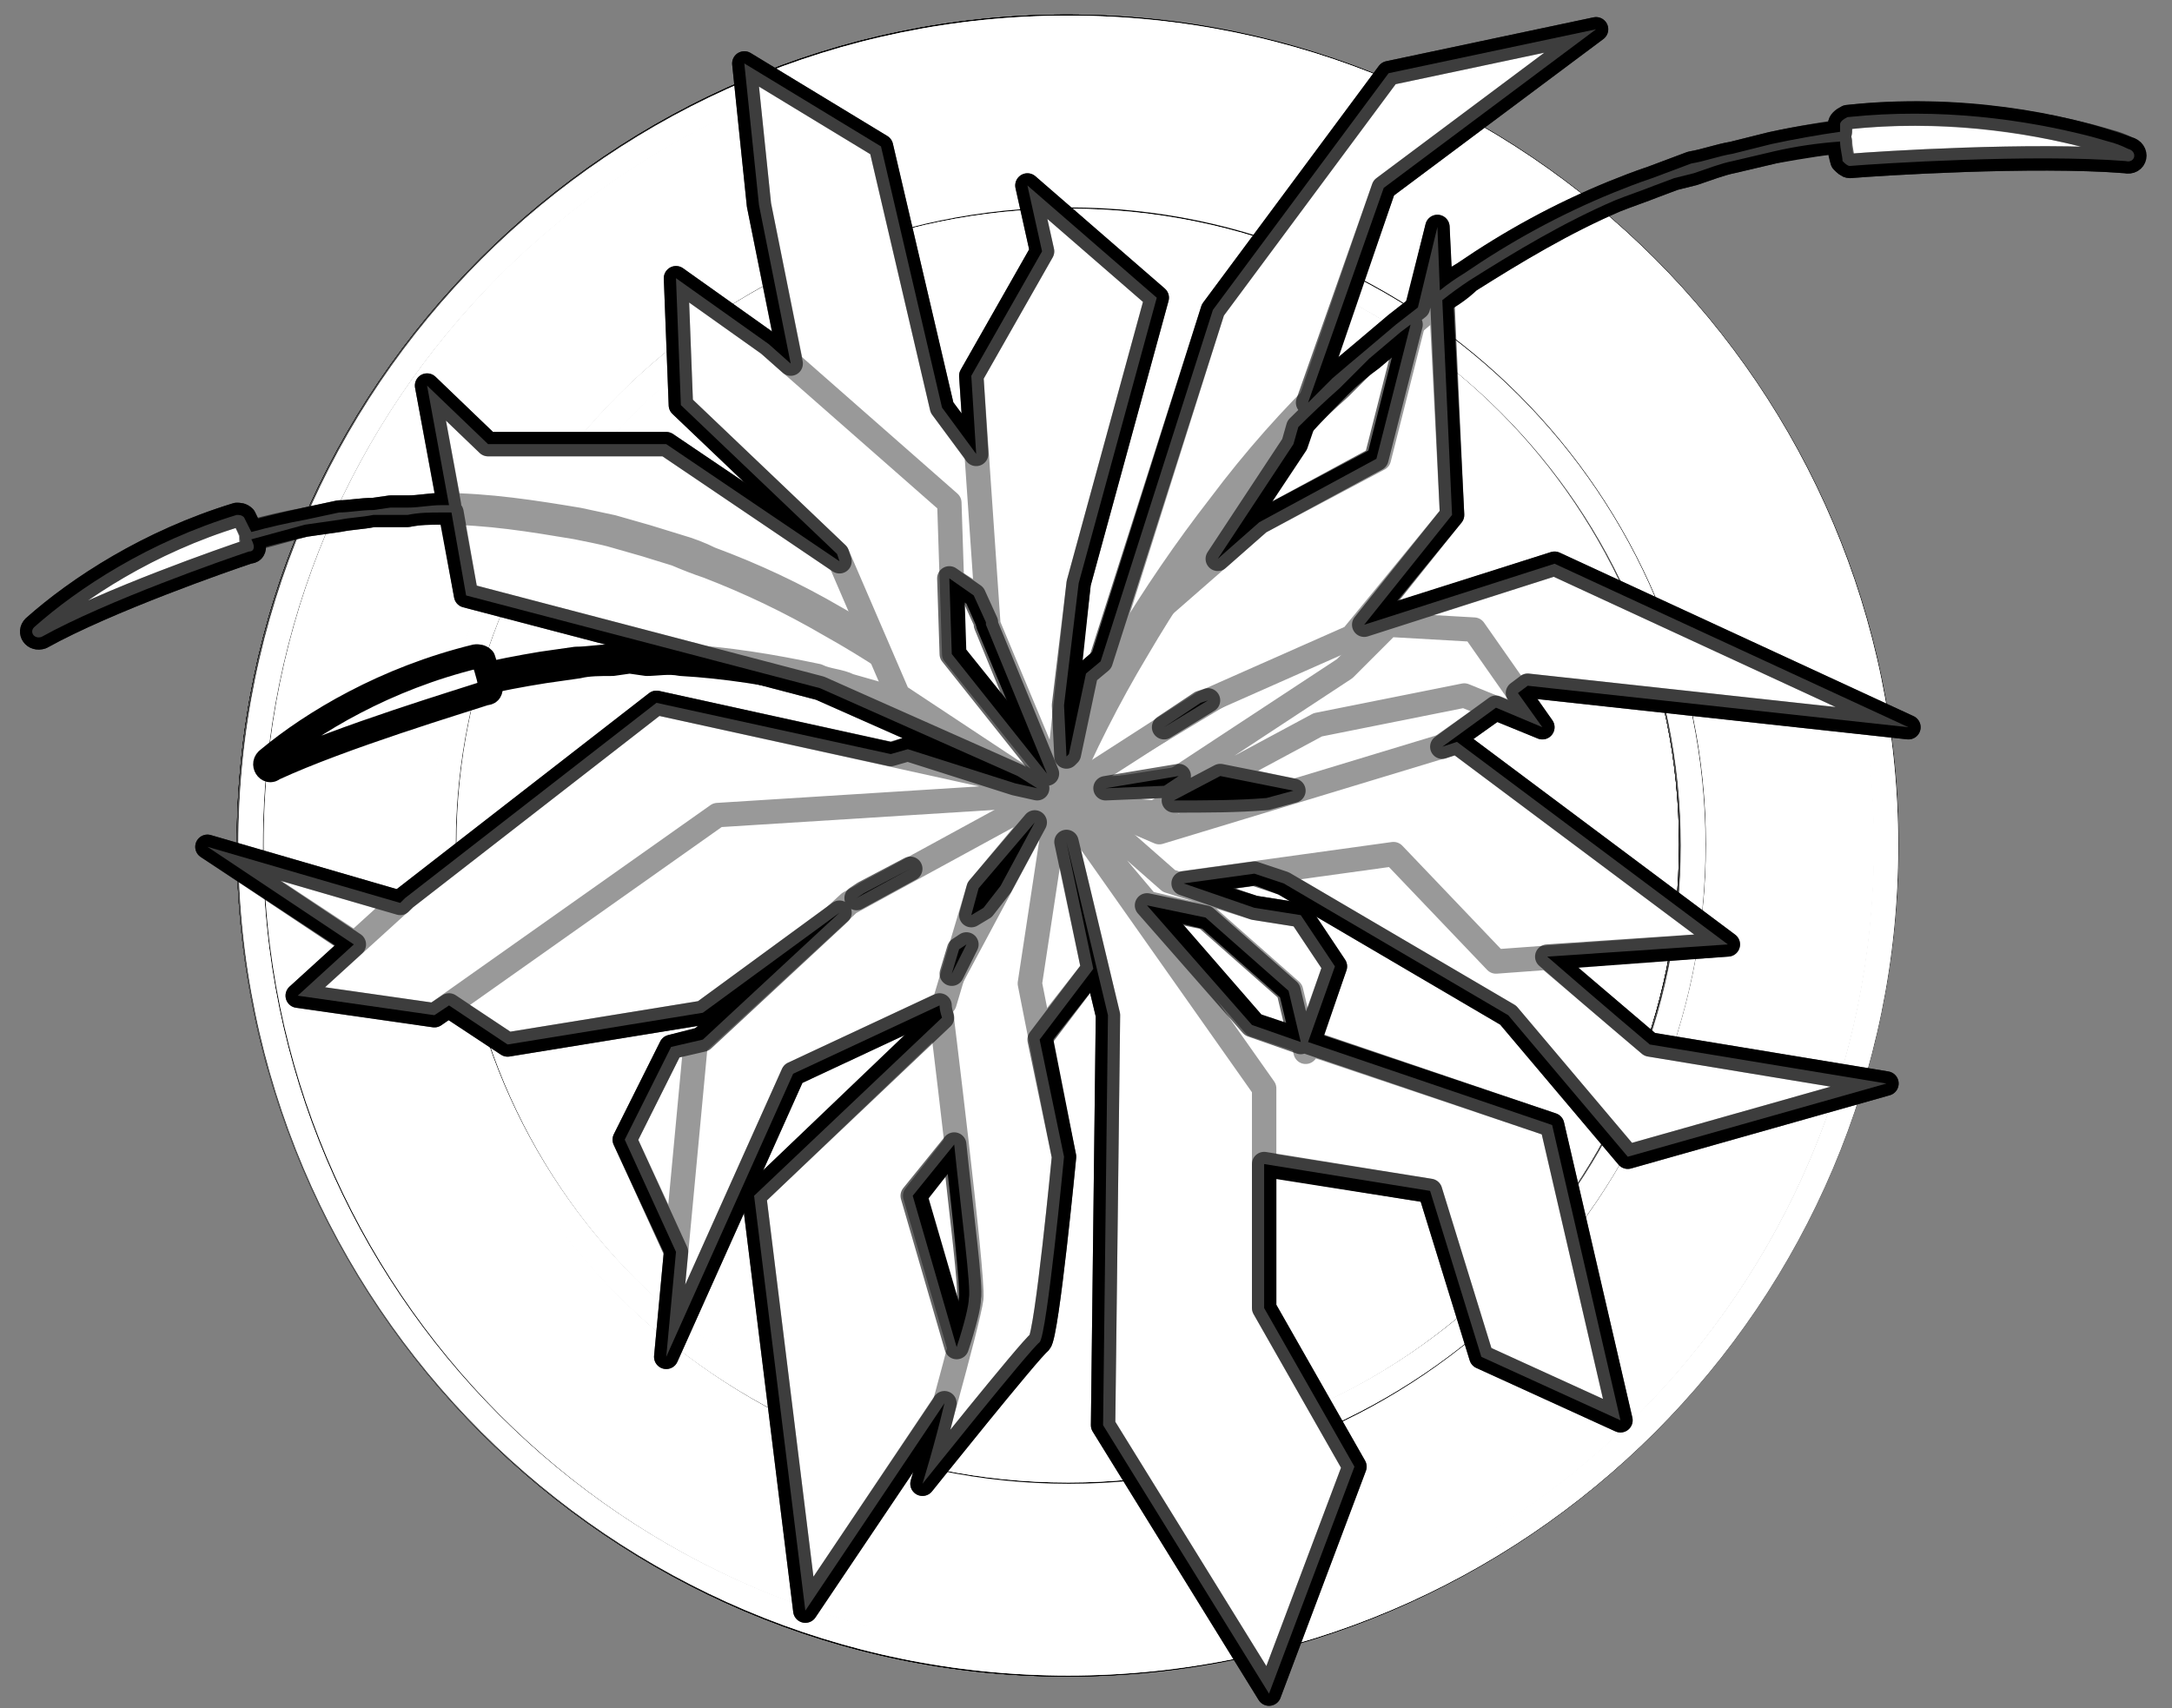 <svg version="1.2" xmlns="http://www.w3.org/2000/svg" viewBox="0 0 89 70" width="89" height="70">
	<rect x="0" y="0" width="89" height="70" fill="#808080" stroke="none"/>
	<title>New Project</title>
	<defs>
		<clipPath clipPathUnits="userSpaceOnUse" id="cp1">
			<path d="m43.72 68.66c-18.75 0-34.01-15.26-34.01-34.01 0-18.75 15.26-34.01 34.01-34.01 18.75 0 34.01 15.26 34.01 34.01 0 18.75-15.26 34.01-34.01 34.01zm0-67.02c-18.2 0-33.01 14.81-33.01 33.01 0 18.2 14.81 33.01 33.01 33.01 18.2 0 33.01-14.81 33.01-33.01 0-18.2-14.81-33.01-33.01-33.01zm0 59.11c-14.39 0-26.1-11.71-26.1-26.1 0-14.39 11.71-26.1 26.1-26.1 14.39 0 26.1 11.71 26.1 26.1 0 14.39-11.71 26.1-26.1 26.1zm0-51.2c-13.84 0-25.1 11.26-25.1 25.1 0 13.84 11.26 25.1 25.1 25.1 13.84 0 25.1-11.26 25.1-25.1 0-13.84-11.26-25.1-25.1-25.1z"/>
		</clipPath>
		<linearGradient id="g1" x1="42.3" y1="34.6" x2="42.3" y2="34.6" gradientUnits="userSpaceOnUse">
			<stop offset="0" stop-color="#ffffff"/>
			<stop offset="1" stop-color="#ffffff"/>
		</linearGradient>
		<linearGradient id="g2" x1="42.3" y1="34.6" x2="42.3" y2="34.6" gradientUnits="userSpaceOnUse">
			<stop offset="0" stop-color="#ffffff"/>
			<stop offset="1" stop-color="#ffffff"/>
		</linearGradient>
		<clipPath clipPathUnits="userSpaceOnUse" id="cp2">
			<path d="m43.72 68.66c-18.75 0-34.01-15.26-34.01-34.01 0-18.75 15.26-34.01 34.01-34.01 18.75 0 34.01 15.26 34.01 34.01 0 18.75-15.26 34.01-34.01 34.01zm0-67.02c-18.2 0-33.01 14.81-33.01 33.01 0 18.2 14.81 33.01 33.01 33.01 18.2 0 33.01-14.81 33.01-33.01 0-18.2-14.81-33.01-33.01-33.01zm0 59.11c-14.39 0-26.1-11.71-26.1-26.1 0-14.39 11.71-26.1 26.1-26.1 14.39 0 26.1 11.71 26.1 26.1 0 14.39-11.71 26.1-26.1 26.1zm0-51.2c-13.84 0-25.1 11.26-25.1 25.1 0 13.84 11.26 25.1 25.1 25.1 13.84 0 25.1-11.26 25.1-25.1 0-13.84-11.26-25.1-25.1-25.1z"/>
		</clipPath>
		<linearGradient id="g3" x1="38.3" y1="21.1" x2="38.3" y2="21.1" gradientUnits="userSpaceOnUse">
			<stop offset="0" stop-color="#ffffff"/>
			<stop offset="1" stop-color="#ffffff"/>
		</linearGradient>
		<linearGradient id="g4" x1="38.3" y1="21.1" x2="38.3" y2="21.1" gradientUnits="userSpaceOnUse">
			<stop offset="0" stop-color="#ffffff"/>
			<stop offset="1" stop-color="#ffffff"/>
		</linearGradient>
		<clipPath clipPathUnits="userSpaceOnUse" id="cp3">
			<path d="m43.77 68.66c-18.75 0-34-15.26-34-34.01 0-18.75 15.25-34.01 34-34.01 18.76 0 34.01 15.26 34.01 34.01 0 18.75-15.25 34.01-34.01 34.01zm0-67.02c-18.2 0-33 14.81-33 33.01 0 18.2 14.8 33.01 33 33.01 18.2 0 33.01-14.81 33.01-33.01 0-18.2-14.81-33.01-33.01-33.01zm0 59.11c-14.39 0-26.1-11.71-26.1-26.1 0-14.39 11.71-26.1 26.1-26.1 14.4 0 26.11 11.71 26.11 26.1 0 14.39-11.71 26.1-26.11 26.1zm0-51.2c-13.84 0-25.1 11.26-25.1 25.1 0 13.84 11.26 25.1 25.1 25.1 13.85 0 25.11-11.26 25.11-25.1 0-13.84-11.26-25.1-25.11-25.1z"/>
		</clipPath>
		<linearGradient id="g5" x1="38.4" y1="21.1" x2="38.4" y2="21.1" gradientUnits="userSpaceOnUse">
			<stop offset="0" stop-color="#ffffff"/>
			<stop offset="1" stop-color="#ffffff"/>
		</linearGradient>
		<linearGradient id="g6" x1="38.4" y1="21.1" x2="38.4" y2="21.1" gradientUnits="userSpaceOnUse">
			<stop offset="0" stop-color="#ffffff"/>
			<stop offset="1" stop-color="#ffffff"/>
		</linearGradient>
	</defs>
	<style>
		.s0 { fill: #ffffff } 
		.s1 { mix-blend-mode: multiply;fill: #ffffff;stroke: #000000;stroke-linecap: round;stroke-linejoin: round } 
		.s2 { fill: #000000 } 
		.s3 { fill: none } 
		.s4 { fill: url(#g1) } 
		.s5 { fill: url(#g2) } 
		.s6 { fill: url(#g3) } 
		.s7 { fill: url(#g4) } 
		.s8 { fill: url(#g5) } 
		.s9 { fill: url(#g6) } 
		.s10 { fill: #ffffff;stroke: #000000;stroke-linecap: round;stroke-linejoin: round } 
		.s11 { opacity: .6;mix-blend-mode: multiply;fill: #ffffff;stroke: #000000;stroke-linecap: round;stroke-linejoin: round } 
	</style>
	<g id="&lt;Group&gt;">
		<path id="&lt;Path&gt;" class="s0" d="m43.8 9.1c14.1 0 25.5 11.4 25.5 25.5 0 14.2-11.4 25.6-25.5 25.6-14.1 0-25.6-11.4-25.6-25.6 0-14.1 11.5-25.5 25.6-25.5z"/>
		<path id="&lt;Path&gt;" class="s1" d="m43.7 64.2c-16.3 0-29.5-13.3-29.5-29.6 0-16.2 13.2-29.5 29.5-29.5 16.3 0 29.6 13.3 29.6 29.5 0 16.3-13.3 29.6-29.6 29.6z"/>
		<g id="&lt;Group&gt;">
			<g id="&lt;Group&gt;">
				<path id="&lt;Compound Path&gt;" fill-rule="evenodd" class="s0" d="m77.2 34.6c0 18.5-15 33.6-33.5 33.6-18.5 0-33.5-15.1-33.5-33.6 0-18.4 15-33.5 33.5-33.5 18.5 0 33.5 15.1 33.5 33.5zm-59.1 0c0 14.2 11.5 25.7 25.6 25.7 14.2 0 25.6-11.5 25.6-25.7 0-14.1-11.4-25.6-25.6-25.6-14.1 0-25.6 11.5-25.6 25.6z"/>
				<path id="&lt;Compound Path&gt;" fill-rule="evenodd" class="s2" d="m43.7 68.7c-18.7 0-34-15.3-34-34.1 0-18.7 15.3-34 34-34 18.8 0 34 15.3 34 34 0 18.8-15.2 34.1-34 34.1zm0-67.1c-18.2 0-33 14.8-33 33 0 18.2 14.8 33.1 33 33.1 18.2 0 33-14.9 33-33.1 0-18.2-14.8-33-33-33zm0 59.2c-14.4 0-26.1-11.8-26.1-26.2 0-14.3 11.7-26.1 26.1-26.1 14.4 0 26.1 11.8 26.1 26.1 0 14.4-11.7 26.2-26.1 26.2zm0-51.3c-13.8 0-25.1 11.3-25.1 25.1 0 13.9 11.3 25.2 25.1 25.2 13.9 0 25.1-11.3 25.1-25.2 0-13.8-11.2-25.1-25.1-25.1z"/>
			</g>
		</g>
		<g id="&lt;Group&gt;">
			<g id="&lt;Group&gt;">
				<path id="&lt;Compound Path&gt;" fill-rule="evenodd" class="s0" d="m77.2 34.6c0 18.5-15 33.6-33.5 33.6-18.5 0-33.5-15.1-33.5-33.6 0-18.4 15-33.5 33.5-33.5 18.5 0 33.5 15.1 33.5 33.5zm-59.1 0c0 14.2 11.5 25.7 25.6 25.7 14.2 0 25.6-11.5 25.6-25.7 0-14.1-11.4-25.6-25.6-25.6-14.1 0-25.6 11.5-25.6 25.6z"/>
				<path id="&lt;Compound Path&gt;" fill-rule="evenodd" class="s2" d="m43.7 68.7c-18.7 0-34-15.3-34-34.1 0-18.7 15.3-34 34-34 18.8 0 34 15.3 34 34 0 18.8-15.2 34.1-34 34.1zm0-67.1c-18.2 0-33 14.8-33 33 0 18.2 14.8 33.1 33 33.1 18.2 0 33-14.9 33-33.1 0-18.2-14.8-33-33-33zm0 59.2c-14.4 0-26.1-11.8-26.1-26.2 0-14.3 11.7-26.1 26.1-26.1 14.4 0 26.1 11.8 26.1 26.1 0 14.4-11.7 26.2-26.1 26.2zm0-51.3c-13.8 0-25.1 11.3-25.1 25.1 0 13.9 11.3 25.2 25.1 25.2 13.9 0 25.1-11.3 25.1-25.2 0-13.8-11.2-25.1-25.1-25.1z"/>
			</g>
		</g>
		<g id="&lt;Group&gt;" style="opacity: .3;mix-blend-mode: multiply">
			<g id="&lt;Group&gt;">
				<path id="&lt;Compound Path&gt;" fill-rule="evenodd" class="s0" d="m77.2 34.6c0 18.5-15 33.6-33.5 33.6-18.5 0-33.5-15.1-33.5-33.6 0-18.4 15-33.5 33.5-33.5 18.5 0 33.5 15.1 33.5 33.5zm-59.1 0c0 14.2 11.5 25.7 25.6 25.7 14.2 0 25.6-11.5 25.6-25.7 0-14.1-11.4-25.6-25.6-25.6-14.1 0-25.6 11.5-25.6 25.6z"/>
				<path id="&lt;Compound Path&gt;" fill-rule="evenodd" class="s2" d="m43.7 68.7c-18.7 0-34-15.3-34-34.1 0-18.7 15.3-34 34-34 18.8 0 34 15.3 34 34 0 18.8-15.2 34.1-34 34.1zm0-67.1c-18.2 0-33 14.8-33 33 0 18.2 14.8 33.1 33 33.1 18.2 0 33-14.9 33-33.1 0-18.2-14.8-33-33-33zm0 59.2c-14.4 0-26.1-11.8-26.1-26.2 0-14.3 11.7-26.1 26.1-26.1 14.4 0 26.1 11.8 26.1 26.1 0 14.4-11.7 26.2-26.1 26.2zm0-51.3c-13.8 0-25.1 11.3-25.1 25.1 0 13.9 11.3 25.2 25.1 25.2 13.9 0 25.1-11.3 25.1-25.2 0-13.8-11.2-25.1-25.1-25.1z"/>
			</g>
			<g id="&lt;Clip Group&gt;" clip-path="url(#cp1)">
				<g id="&lt;Group&gt;">
					<path id="&lt;Compound Path&gt;" fill-rule="evenodd" class="s3" d="m77.2 34.6c0 18.5-15 33.6-33.5 33.6-18.5 0-33.5-15.1-33.5-33.6 0-18.4 15-33.5 33.5-33.5 18.5 0 33.5 15.1 33.5 33.5zm-59.1 0c0 14.2 11.5 25.7 25.6 25.7 14.2 0 25.6-11.5 25.6-25.7 0-14.1-11.4-25.6-25.6-25.6-14.1 0-25.6 11.5-25.6 25.6z"/>
					<path id="&lt;Compound Path&gt;" fill-rule="evenodd" class="s3" d="m43.7 68.7c-18.7 0-34-15.3-34-34.1 0-18.7 15.3-34 34-34 18.8 0 34 15.3 34 34 0 18.8-15.2 34.1-34 34.1zm0-67.1c-18.2 0-33 14.8-33 33 0 18.2 14.8 33.1 33 33.1 18.2 0 33-14.9 33-33.1 0-18.2-14.8-33-33-33zm0 59.2c-14.4 0-26.1-11.8-26.1-26.2 0-14.3 11.7-26.1 26.1-26.1 14.4 0 26.1 11.8 26.1 26.1 0 14.4-11.7 26.2-26.1 26.2zm0-51.3c-13.8 0-25.1 11.3-25.1 25.1 0 13.9 11.3 25.2 25.1 25.2 13.9 0 25.1-11.3 25.1-25.2 0-13.8-11.2-25.1-25.1-25.1z"/>
				</g>
				<path id="&lt;Mesh&gt;" class="s4" d="m42.3 34.6q-6.9-7.9-13.8-15.9c8.8-7.6 22.1-6.6 29.7 2.2q-8 6.9-15.9 13.7zm15.9-13.7c-7.6-8.8-20.9-9.8-29.7-2.2-9.6-11.1-6.9-7.9-8.3-9.5 14.1-12.2 35.4-10.6 47.5 3.4-1.6 1.4 1.6-1.3-9.5 8.3zm9.5-8.3c-12.1-14-33.4-15.6-47.5-3.4q-4.5-5.3-9-10.5c19.9-17.1 49.9-14.9 67 4.9q-5.2 4.5-10.5 9zm-25.4 22q-8 6.9-16 13.8c-7.6-8.8-6.6-22.1 2.2-29.7q6.9 8 13.8 15.9zm-13.8-15.9c-8.8 7.6-9.8 20.9-2.2 29.7-11.1 9.6-7.9 6.9-9.5 8.3-12.2-14.1-10.6-35.4 3.4-47.5 1.4 1.6-1.3-1.6 8.3 9.5zm-8.3-9.5c-14 12.1-15.6 33.4-3.4 47.5q-5.3 4.5-10.5 9c-17.1-19.9-14.9-49.8 4.9-67q4.5 5.2 9 10.5zm22.1 25.4q6.8 8 13.7 16c-8.8 7.6-22.1 6.6-29.7-2.2q8-6.9 16-13.8zm-16 13.8c7.6 8.8 20.9 9.8 29.7 2.2 9.6 11.1 6.9 7.9 8.3 9.5-14.1 12.2-35.4 10.6-47.5-3.4 1.6-1.4-1.6 1.3 9.5-8.3zm-9.5 8.3c12.1 14 33.4 15.6 47.5 3.4q4.5 5.3 9 10.5c-19.8 17.1-49.8 14.9-67-4.9q5.2-4.5 10.5-9zm25.5-22.1q7.9-6.8 15.9-13.7c7.6 8.8 6.6 22.1-2.2 29.7q-6.9-8-13.7-16zm13.7 16c8.8-7.6 9.8-20.9 2.2-29.7 11.1-9.6 7.9-6.9 9.5-8.3 12.2 14.1 10.6 35.4-3.4 47.5-1.4-1.6 1.3 1.6-8.3-9.5zm8.3 9.5c14-12.1 15.6-33.4 3.4-47.5q5.3-4.5 10.5-9c17.1 19.9 15 49.8-4.9 67q-4.5-5.2-9-10.5z"/>
				<path id="&lt;Mesh&gt;" class="s5" d="m42.3 34.6q-6.9-7.9-13.8-15.9c8.8-7.6 22.1-6.6 29.7 2.2q-8 6.9-15.9 13.7zm15.9-13.7c-7.6-8.8-20.9-9.8-29.7-2.2-9.6-11.1-6.9-7.9-8.3-9.5 14.1-12.2 35.4-10.6 47.5 3.4-1.6 1.4 1.6-1.3-9.5 8.3zm9.5-8.3c-12.1-14-33.4-15.6-47.5-3.4q-3.4-4-6.9-8c18.5-16 46.5-14 62.4 4.5q-4 3.5-8 6.9zm-25.4 22q-8 6.9-16 13.8c-7.6-8.8-6.6-22.1 2.2-29.7q6.9 8 13.8 15.9zm-13.8-15.9c-8.8 7.6-9.8 20.9-2.2 29.7-11.1 9.6-7.9 6.9-9.5 8.3-12.2-14.1-10.6-35.4 3.4-47.5 1.4 1.6-1.3-1.6 8.3 9.5zm-8.3-9.5c-14 12.1-15.6 33.4-3.4 47.5q-4 3.4-8 6.9c-16-18.5-13.9-46.5 4.5-62.4q3.5 4 6.9 8zm22.1 25.4q6.8 8 13.7 16c-8.8 7.6-22.1 6.6-29.7-2.2q8-6.9 16-13.8zm-16 13.8c7.6 8.8 20.9 9.8 29.7 2.2 9.6 11.1 6.9 7.9 8.3 9.5-14.1 12.2-35.4 10.6-47.5-3.4 1.6-1.4-1.6 1.3 9.5-8.3zm-9.5 8.3c12.1 14 33.4 15.6 47.5 3.4q3.4 4 6.9 8c-18.5 16-46.4 13.9-62.4-4.5q4-3.5 8-6.9zm25.5-22.1q7.9-6.8 15.9-13.7c7.6 8.8 6.6 22.1-2.2 29.7q-6.9-8-13.7-16zm13.7 16c8.8-7.6 9.8-20.9 2.2-29.7 11.1-9.6 7.9-6.9 9.5-8.3 12.2 14.1 10.6 35.4-3.4 47.5-1.4-1.6 1.3 1.6-8.3-9.5zm8.3 9.5c14-12.1 15.6-33.4 3.4-47.5q4-3.4 8-6.9c16 18.5 14 46.5-4.5 62.4q-3.5-4-6.9-8z"/>
			</g>
		</g>
		<g id="&lt;Group&gt;">
			<g id="&lt;Group&gt;">
				<path id="&lt;Compound Path&gt;" fill-rule="evenodd" class="s0" d="m77.2 34.6c0 18.5-15 33.6-33.5 33.6-18.5 0-33.5-15.1-33.5-33.6 0-18.4 15-33.5 33.5-33.5 18.5 0 33.5 15.1 33.5 33.5zm-59.1 0c0 14.2 11.5 25.7 25.6 25.7 14.2 0 25.6-11.5 25.6-25.7 0-14.1-11.4-25.6-25.6-25.6-14.1 0-25.6 11.5-25.6 25.6z"/>
				<path id="&lt;Compound Path&gt;" fill-rule="evenodd" class="s2" d="m43.7 68.7c-18.7 0-34-15.3-34-34.1 0-18.7 15.3-34 34-34 18.8 0 34 15.3 34 34 0 18.8-15.2 34.1-34 34.1zm0-67.1c-18.2 0-33 14.8-33 33 0 18.2 14.8 33.1 33 33.1 18.2 0 33-14.9 33-33.1 0-18.2-14.8-33-33-33zm0 59.2c-14.4 0-26.1-11.8-26.1-26.2 0-14.3 11.7-26.1 26.1-26.1 14.4 0 26.1 11.8 26.1 26.1 0 14.4-11.7 26.2-26.1 26.2zm0-51.3c-13.8 0-25.1 11.3-25.1 25.1 0 13.9 11.3 25.2 25.1 25.2 13.9 0 25.1-11.3 25.1-25.2 0-13.8-11.2-25.1-25.1-25.1z"/>
			</g>
		</g>
		<g id="&lt;Group&gt;" style="opacity: .3;mix-blend-mode: multiply">
			<g id="&lt;Group&gt;">
				<path id="&lt;Compound Path&gt;" fill-rule="evenodd" class="s0" d="m77.2 34.6c0 18.5-15 33.6-33.5 33.6-18.5 0-33.5-15.1-33.5-33.6 0-18.4 15-33.5 33.5-33.5 18.5 0 33.5 15.1 33.5 33.5zm-59.1 0c0 14.2 11.5 25.7 25.6 25.7 14.2 0 25.6-11.5 25.6-25.7 0-14.1-11.4-25.6-25.6-25.6-14.1 0-25.6 11.5-25.6 25.6z"/>
				<path id="&lt;Compound Path&gt;" fill-rule="evenodd" class="s2" d="m43.7 68.7c-18.7 0-34-15.3-34-34.1 0-18.7 15.3-34 34-34 18.8 0 34 15.3 34 34 0 18.8-15.2 34.1-34 34.1zm0-67.1c-18.2 0-33 14.8-33 33 0 18.2 14.8 33.1 33 33.1 18.2 0 33-14.9 33-33.1 0-18.2-14.8-33-33-33zm0 59.2c-14.4 0-26.1-11.8-26.1-26.2 0-14.3 11.7-26.1 26.1-26.1 14.4 0 26.1 11.8 26.1 26.1 0 14.4-11.7 26.2-26.1 26.2zm0-51.3c-13.8 0-25.1 11.3-25.1 25.1 0 13.9 11.3 25.2 25.1 25.2 13.9 0 25.1-11.3 25.1-25.2 0-13.8-11.2-25.1-25.1-25.1z"/>
			</g>
			<g id="&lt;Clip Group&gt;" clip-path="url(#cp2)">
				<g id="&lt;Group&gt;">
					<path id="&lt;Compound Path&gt;" fill-rule="evenodd" class="s3" d="m77.2 34.6c0 18.5-15 33.6-33.5 33.6-18.5 0-33.5-15.1-33.5-33.6 0-18.4 15-33.5 33.5-33.5 18.5 0 33.5 15.1 33.5 33.5zm-59.1 0c0 14.2 11.5 25.7 25.6 25.7 14.2 0 25.6-11.5 25.6-25.7 0-14.1-11.4-25.6-25.6-25.6-14.1 0-25.6 11.5-25.6 25.6z"/>
					<path id="&lt;Compound Path&gt;" fill-rule="evenodd" class="s3" d="m43.7 68.7c-18.7 0-34-15.3-34-34.1 0-18.7 15.3-34 34-34 18.8 0 34 15.3 34 34 0 18.8-15.2 34.1-34 34.1zm0-67.1c-18.2 0-33 14.8-33 33 0 18.2 14.8 33.1 33 33.1 18.2 0 33-14.9 33-33.1 0-18.2-14.8-33-33-33zm0 59.2c-14.4 0-26.1-11.8-26.1-26.2 0-14.3 11.7-26.1 26.1-26.1 14.4 0 26.1 11.8 26.1 26.1 0 14.4-11.7 26.2-26.1 26.2zm0-51.3c-13.8 0-25.1 11.3-25.1 25.1 0 13.9 11.3 25.2 25.1 25.2 13.9 0 25.1-11.3 25.1-25.2 0-13.8-11.2-25.1-25.1-25.1z"/>
				</g>
				<path id="&lt;Mesh&gt;" class="s6" d="m38.3 21.1q10.6-5.1 21.2-10.1c5.6 11.6 0.6 25.7-11.1 31.3q-5-10.6-10.1-21.2zm10.1 21.2c11.7-5.6 16.7-19.7 11.1-31.3 6.1-3 7.1-3.4 23.3-11.2 11.8 24.6 1.4 54-23.2 65.8-7.8-16.3-8.3-17.3-11.2-23.3zm11.2 23.3c24.6-11.8 35-41.2 23.2-65.8q4-1.9 7.9-3.8c13.8 29 1.6 63.6-27.4 77.5q-1.8-4-3.7-7.9zm-21.3-44.5q-5-10.6-10.1-21.2c11.7-5.6 25.7-0.6 31.3 11.1q-10.6 5-21.2 10.1zm21.2-10.1c-5.6-11.7-19.6-16.7-31.3-11.1-2.9-6.1-3.4-7.1-11.2-23.4 24.6-11.7 54.1-1.3 65.8 23.3-16.2 7.8-17.2 8.2-23.3 11.2zm23.3-11.2c-11.7-24.6-41.2-35-65.8-23.3q-1.8-3.9-3.7-7.8c28.9-13.8 63.6-1.6 77.4 27.3q-3.9 1.9-7.9 3.8zm-44.5 21.3q-10.6 5-21.2 10.1c-5.6-11.7-0.6-25.7 11.1-31.3q5.1 10.6 10.1 21.2zm-10.1-21.2c-11.7 5.6-16.7 19.6-11.1 31.3-6.1 2.9-7.1 3.4-23.3 11.2-11.8-24.6-1.4-54.1 23.2-65.9 7.8 16.3 8.3 17.3 11.2 23.4zm-11.2-23.4c-24.6 11.8-35 41.3-23.2 65.9q-3.9 1.8-7.9 3.7c-13.8-28.9-1.5-63.6 27.4-77.4q1.9 3.9 3.7 7.8zm21.3 44.6q5.1 10.6 10.1 21.2c-11.7 5.5-25.7 0.6-31.3-11.1q10.6-5.1 21.2-10.1zm-21.2 10.1c5.6 11.7 19.6 16.6 31.3 11.1 2.9 6 3.4 7 11.2 23.3-24.6 11.8-54.1 1.3-65.8-23.2 16.2-7.8 17.2-8.3 23.3-11.2zm-23.3 11.2c11.7 24.5 41.2 35 65.8 23.2q1.9 3.9 3.7 7.9c-28.9 13.8-63.5 1.5-77.4-27.4q4-1.9 7.9-3.7z"/>
				<path id="&lt;Mesh&gt;" class="s7" d="m38.3 21.1q10.6-5.1 21.2-10.1c5.6 11.6 0.6 25.7-11.1 31.3q-5-10.6-10.1-21.2zm10.1 21.2c11.7-5.6 16.7-19.7 11.1-31.3 6.1-3 7.1-3.4 23.3-11.2 11.8 24.6 1.4 54-23.2 65.8-7.8-16.3-8.3-17.3-11.2-23.3zm-10.1-21.2q-5-10.6-10.1-21.2c11.7-5.6 25.7-0.6 31.3 11.1q-10.6 5-21.2 10.1zm21.2-10.1c-5.6-11.7-19.6-16.7-31.3-11.1-2.9-6.1-3.4-7.1-11.2-23.4 24.6-11.7 54.1-1.3 65.8 23.3-16.2 7.8-17.2 8.2-23.3 11.2zm-21.2 10.1q-10.6 5-21.2 10.1c-5.6-11.7-0.6-25.7 11.1-31.3q5.1 10.6 10.1 21.2zm-10.1-21.2c-11.7 5.6-16.7 19.6-11.1 31.3-6.1 2.9-7.1 3.4-23.3 11.2-11.8-24.6-1.4-54.1 23.2-65.9 7.8 16.3 8.3 17.3 11.2 23.4zm10.1 21.2q5.1 10.6 10.1 21.2c-11.7 5.5-25.7 0.6-31.3-11.1q10.6-5.1 21.2-10.1zm-21.2 10.1c5.6 11.7 19.6 16.6 31.3 11.1 2.9 6 3.4 7 11.2 23.3-24.6 11.8-54.1 1.3-65.8-23.2 16.2-7.8 17.2-8.3 23.3-11.2z"/>
			</g>
		</g>
		<g id="&lt;Group&gt;">
			<path id="&lt;Compound Path&gt;" fill-rule="evenodd" class="s0" d="m77.3 34.6c0 18.5-15 33.6-33.5 33.6-18.5 0-33.5-15.1-33.5-33.6 0-18.4 15-33.5 33.5-33.5 18.5 0 33.5 15.1 33.5 33.5zm-59.1 0c0 14.2 11.4 25.7 25.6 25.7 14.1 0 25.6-11.5 25.6-25.7 0-14.1-11.5-25.6-25.6-25.6-14.2 0-25.6 11.5-25.6 25.6z"/>
			<path id="&lt;Compound Path&gt;" fill-rule="evenodd" class="s2" d="m43.8 68.7c-18.8 0-34-15.3-34-34.1 0-18.7 15.2-34 34-34 18.7 0 34 15.3 34 34 0 18.8-15.3 34.1-34 34.1zm0-67.1c-18.2 0-33 14.8-33 33 0 18.2 14.8 33.1 33 33.1 18.2 0 33-14.9 33-33.1 0-18.2-14.8-33-33-33zm0 59.2c-14.4 0-26.1-11.8-26.1-26.2 0-14.3 11.7-26.1 26.1-26.1 14.4 0 26.1 11.8 26.1 26.1 0 14.4-11.7 26.2-26.1 26.2zm0-51.3c-13.9 0-25.1 11.3-25.1 25.1 0 13.9 11.2 25.2 25.1 25.2 13.8 0 25.1-11.3 25.1-25.2 0-13.8-11.3-25.1-25.1-25.1z"/>
		</g>
		<g id="&lt;Clip Group&gt;" clip-path="url(#cp3)">
			<g id="&lt;Group&gt;">
				<path id="&lt;Compound Path&gt;" fill-rule="evenodd" class="s3" d="m77.3 34.6c0 18.5-15 33.6-33.5 33.6-18.5 0-33.5-15.1-33.5-33.6 0-18.4 15-33.5 33.5-33.5 18.5 0 33.5 15.1 33.5 33.5zm-59.1 0c0 14.2 11.4 25.7 25.6 25.7 14.1 0 25.6-11.5 25.6-25.7 0-14.1-11.5-25.6-25.6-25.6-14.2 0-25.6 11.5-25.6 25.6z"/>
				<path id="&lt;Compound Path&gt;" fill-rule="evenodd" class="s3" d="m43.8 68.7c-18.8 0-34-15.3-34-34.1 0-18.7 15.2-34 34-34 18.7 0 34 15.3 34 34 0 18.8-15.3 34.1-34 34.1zm0-67.1c-18.2 0-33 14.8-33 33 0 18.2 14.8 33.1 33 33.1 18.2 0 33-14.9 33-33.1 0-18.2-14.8-33-33-33zm0 59.2c-14.4 0-26.1-11.8-26.1-26.2 0-14.3 11.7-26.1 26.1-26.1 14.4 0 26.1 11.8 26.1 26.1 0 14.4-11.7 26.2-26.1 26.2zm0-51.3c-13.9 0-25.1 11.3-25.1 25.1 0 13.9 11.2 25.2 25.1 25.2 13.8 0 25.1-11.3 25.1-25.2 0-13.8-11.3-25.1-25.1-25.1z"/>
			</g>
			<path id="&lt;Mesh&gt;" class="s8" d="m38.4 21.1q10.6-5.1 21.2-10.1c5.5 11.6 0.6 25.7-11.1 31.3q-5.1-10.6-10.1-21.2zm10.1 21.2c11.7-5.6 16.6-19.7 11.1-31.3 17.9-8.6 17.6-8.5 23.3-11.2 11.8 24.6 1.3 54.1-23.3 65.8-2.7-5.7-2.5-5.4-11.1-23.3zm11.1 23.3c24.6-11.7 35.1-41.2 23.3-65.8q3.9-1.9 7.8-3.8c13.9 29 1.6 63.6-27.3 77.5q-1.9-4-3.8-7.9zm-21.2-44.5q-5.1-10.6-10.2-21.2c11.7-5.6 25.8-0.6 31.4 11.1q-10.6 5-21.2 10.1zm21.2-10.1c-5.6-11.7-19.7-16.7-31.4-11.1-8.5-18-8.4-17.6-11.1-23.4 24.6-11.7 54-1.3 65.8 23.3-5.7 2.7-5.4 2.6-23.3 11.2zm23.3-11.2c-11.8-24.6-41.2-35-65.8-23.3q-1.9-3.9-3.8-7.8c29-13.8 63.6-1.6 77.4 27.3q-3.9 1.9-7.8 3.8zm-44.5 21.3q-10.6 5-21.2 10.1c-5.6-11.7-0.6-25.7 11-31.3q5.1 10.6 10.2 21.2zm-10.2-21.2c-11.6 5.6-16.6 19.6-11 31.3-18 8.6-17.6 8.4-23.4 11.2-11.7-24.6-1.3-54.1 23.3-65.9 2.7 5.8 2.6 5.4 11.1 23.4zm-11.1-23.4c-24.6 11.8-35 41.3-23.3 65.9q-3.9 1.8-7.8 3.7c-13.8-28.9-1.6-63.6 27.3-77.4q1.9 3.9 3.8 7.8zm21.3 44.6q5 10.6 10.1 21.2c-11.7 5.5-25.7 0.6-31.3-11.1q10.6-5.1 21.2-10.1zm-21.2 10.1c5.6 11.7 19.6 16.6 31.3 11.1 8.6 17.9 8.4 17.6 11.1 23.3-24.5 11.8-54 1.3-65.8-23.2 5.8-2.8 5.4-2.6 23.4-11.2zm-23.4 11.2c11.8 24.5 41.3 35 65.8 23.2q1.9 3.9 3.8 7.9c-28.9 13.8-63.6 1.5-77.4-27.4q3.9-1.9 7.8-3.7z"/>
			<path id="&lt;Mesh&gt;" class="s9" d="m38.4 21.1q10.6-5.1 21.2-10.1c5.5 11.6 0.6 25.7-11.1 31.3q-5.1-10.6-10.1-21.2zm10.1 21.2c11.7-5.6 16.6-19.7 11.1-31.3 17.9-8.6 17.6-8.5 23.3-11.2 11.8 24.6 1.3 54.1-23.3 65.8-2.7-5.7-2.5-5.4-11.1-23.3zm-10.1-21.2q-5.1-10.6-10.2-21.2c11.7-5.6 25.8-0.6 31.4 11.1q-10.6 5-21.2 10.1zm21.2-10.1c-5.6-11.7-19.7-16.7-31.4-11.1-8.5-18-8.4-17.6-11.1-23.4 24.6-11.7 54-1.3 65.8 23.3-5.7 2.7-5.4 2.6-23.3 11.2zm-21.2 10.1q-10.6 5-21.2 10.1c-5.6-11.7-0.6-25.7 11-31.3q5.1 10.6 10.2 21.2zm-10.2-21.2c-11.6 5.6-16.6 19.6-11 31.3-18 8.6-17.6 8.4-23.4 11.2-11.7-24.6-1.3-54.1 23.3-65.9 2.7 5.8 2.6 5.4 11.1 23.4zm10.2 21.2q5 10.6 10.1 21.2c-11.7 5.5-25.7 0.6-31.3-11.1q10.6-5.1 21.2-10.1zm-21.2 10.1c5.6 11.7 19.6 16.6 31.3 11.1 8.6 17.9 8.4 17.6 11.1 23.3-24.5 11.8-54 1.3-65.8-23.2 5.8-2.8 5.4-2.6 23.4-11.2z"/>
		</g>
		<g id="&lt;Group&gt;">
			<g id="&lt;Group&gt;">
				<path id="&lt;Compound Path&gt;" fill-rule="evenodd" class="s10" d="m28.8 48.1l-0.6 4.2-2.6-5.6 1.9-3.8 3.1-0.8 9.7-4.9 2.8-4.1v-0.5l-7.6 4-6.7 4.9-8 1.3-12.3-8.1 11.7 3.4 5.9-3.6 11.1-3.8 5.9 1.8v-0.1l-9.5-4.2-14.5-3.8-1.6-8.6 2.5 2.4h7.3l10.5 7.1 5.3 6.9 0.2-0.3-3.3-7.5-6.5-4.1-2.4-11.9-0.6-5.8 5.6 3.4 2.5 10.7 4.7 6.3 0.5 8.4 5.9-18.7 7.2-9.7 8.5-1.8-8.7 6.5-3.6 10.5-9.3 14 9.8-5.9 10.1-3.2 14.5 6.7-15.6-1.7-6.8 4.8c1.6 1.2 11.8 9.9 11.8 9.9l9.7 1.6-10.6 3-4.9-5.8-9.2-5.4-9.1-3.5-0.1 0.1 8 9.2 12.2 4.1 2.8 12.1-5.7-2.6-2.1-6.8-10.8-1.7-4.4-14.3v0.1l1.4 6.8-7.3 9.3 2.1 7.2-6.6 9.8-2.1-17 11.4-10.9 0.7-4.4-1.2 3.7-8 5zm20.9-16.4l-5.8 0.9v0.2c1.9 0.1 7.9 0 10.5-0.1z"/>
			</g>
			<path id="&lt;Path&gt;" class="s10" d="m42.9 32.4c-1.3-1.4-2.7-2.6-4.2-3.7q-2.2-1.7-4.7-3.1-2.4-1.4-5-2.4-0.6-0.2-1.3-0.5l-1.3-0.4-1.4-0.4c-0.4-0.1-0.9-0.2-1.4-0.3-1.8-0.3-3.6-0.6-5.5-0.6-0.5 0-0.9 0-1.4 0.1h-0.7-0.7c-0.5 0.1-0.9 0.1-1.4 0.2l-1.4 0.2c-1.8 0.4-3.6 0.9-5.3 1.6-0.9 0.4-1.7 0.8-2.6 1.2-0.4 0.2-0.8 0.4-1.2 0.7l-1.2 0.7-0.1-0.2 1.2-0.7c0.4-0.3 0.8-0.5 1.2-0.7 0.9-0.4 1.7-0.8 2.6-1.2 1.7-0.7 3.6-1.2 5.4-1.6l1.4-0.3c0.4 0 0.9-0.1 1.4-0.1l0.7-0.1h0.7c0.5 0 0.9-0.1 1.4-0.1 1.9 0 3.8 0.3 5.6 0.6 0.5 0.1 0.9 0.2 1.4 0.3l1.4 0.4 1.3 0.4q0.7 0.2 1.3 0.5 2.7 1 5.1 2.4 2.5 1.4 4.7 3.1c1.6 1.1 3 2.3 4.3 3.7z"/>
			<path id="&lt;Path&gt;" class="s10" d="m10.2 22.6c-0.9 0.3-5.8 2-8.5 3.5-0.3 0.1-0.5-0.2-0.3-0.4 1.8-1.6 4.7-3.5 8.3-4.6 0.1 0 0.2 0 0.3 0.1 0.3 0.6 0.4 1 0.4 1.2q0 0.2-0.2 0.2z"/>
			<path id="&lt;Path&gt;" class="s10" d="m43.1 31.7q0 0.3 0 0.5-2.1-1.3-4.4-2.3-0.7-0.3-1.3-0.6l-1.3-0.5-1.4-0.4c-0.4-0.1-0.9-0.2-1.3-0.4-1.8-0.4-3.7-0.7-5.5-0.8-0.5-0.1-1 0-1.4 0l-0.7-0.1-0.7 0.1c-0.5 0-1 0-1.4 0.1l-1.4 0.2c-1.9 0.3-3.7 0.7-5.4 1.3-0.9 0.3-1.8 0.7-2.6 1.1-0.5 0.1-0.9 0.4-1.3 0.6l-1.2 0.6-0.1-0.2 1.2-0.6c0.4-0.2 0.8-0.5 1.3-0.6 0.8-0.4 1.7-0.8 2.6-1.1 1.7-0.7 3.6-1.1 5.4-1.4l1.4-0.2c0.5 0 1-0.1 1.5-0.1h0.7 0.7c0.4 0 0.9 0 1.4 0 1.9 0.1 3.7 0.4 5.6 0.8 0.4 0.2 0.9 0.2 1.3 0.4l1.4 0.4 1.3 0.5q0.6 0.3 1.3 0.5 2.2 1 4.3 2.2z"/>
			<path id="&lt;Path&gt;" class="s10" d="m19.9 28.4c-0.9 0.3-5.9 1.8-8.7 3.1-0.2 0.2-0.5-0.2-0.2-0.4 1.8-1.5 4.8-3.3 8.5-4.2 0.1 0 0.2 0 0.3 0.1 0.2 0.6 0.3 1 0.3 1.2q0 0.2-0.2 0.2z"/>
			<g id="&lt;Group&gt;">
				<path id="&lt;Path&gt;" class="s10" d="m42.2 40.3l1.4 7.1c0 0-0.7 7.3-1 7.6-0.4 0.3-4.8 5.8-4.8 5.8 0 0 1.9-6.7 2-7.6 0.1-0.9-1.3-12.2-1.3-12.2l4.6-8.6c0 0 0.3 0 0.3 0z"/>
				<path id="&lt;Path&gt;" class="s10" d="m51.8 44.6v9l3.7 6.5-3.5 9.3-6.8-11 0.2-16.8-2.2-9.2z"/>
				<path id="&lt;Path&gt;" class="s10" d="m43.6 32.2l-3.5 4.2-1.4 4.7-6.2 2.9-5.2 11.6 1.2-12.8 6.3-5.8z"/>
				<path id="&lt;Path&gt;" class="s10" d="m43.7 32.5l-14.3 0.9-11.6 8.2-5.6-0.8 4.4-4 10.3-8z"/>
				<path id="&lt;Path&gt;" class="s10" d="m43.3 32.8l-6.5-4.3-2.5-5.8-6.4-6.1-0.2-5.2 3.8 2.7 7.4 6.5 0.2 6.2 4.5 5.6z"/>
				<path id="&lt;Path&gt;" class="s10" d="m43.3 32.3l-2.8-6.7-0.7-10.2 2.9-5.1-0.6-2.7 5.3 4.6-3.2 11.7z"/>
				<path id="&lt;Path&gt;" class="s10" d="m43.4 32.6l1.1-5 7.1-6.2 4.9-2.6 2.4-9.5 0.6 11.8-4.1 5-6.1 2.7z"/>
				<path id="&lt;Path&gt;" class="s10" d="m47.5 34.1l12.2-3.7 11.1 8.3-9.5 0.7-4.2-4.4-9.4 1.3-4.4-4z"/>
				<path id="&lt;Path&gt;" class="s10" d="m47.8 32.2l7.3-4.8 1.8-1.8 3.5 0.2 2.8 4-3.2-1.3-6 1.2-6.7 3.6-4.3-0.4 0.3-0.5z"/>
				<path id="&lt;Path&gt;" class="s10" d="m43.8 32.5l4.1 3.6 3.5 1.1 1.9 0.3 1.4 2.1-1.2 3.5-0.6-2.5-3.4-3-2.5-0.6-3.8-4.5z"/>
			</g>
			<path id="&lt;Path&gt;" class="s10" d="m43.1 32.6c0.8-2.2 1.9-4.2 3-6.2q1.8-3 3.9-5.7 2.1-2.8 4.6-5.2 0.7-0.6 1.3-1.1l1.3-1.1 1.4-1.1c0.4-0.4 0.9-0.7 1.4-1 1.9-1.3 3.9-2.4 6.1-3.3 0.5-0.2 1-0.4 1.6-0.6l0.8-0.3 0.8-0.3c0.6-0.1 1.1-0.3 1.7-0.4l1.6-0.4c2.3-0.5 4.6-0.7 6.9-0.7 1.2-0.1 2.3 0 3.4 0.1 0.6 0 1.2 0.1 1.8 0.2l1.6 0.5-1.7-0.3c-0.5 0-1.1-0.1-1.7-0.1-1.1-0.1-2.3-0.2-3.4-0.1-2.3 0-4.6 0.3-6.8 0.7l-1.7 0.4c-0.5 0.1-1 0.3-1.6 0.5l-0.8 0.2-0.8 0.3c-0.5 0.2-1.1 0.4-1.6 0.6-2.1 0.9-4.1 2.1-6 3.3-0.4 0.4-0.9 0.7-1.4 1l-1.3 1.1-1.3 1.1q-0.7 0.5-1.3 1.1-2.4 2.4-4.5 5.1-2.1 2.8-3.8 5.7c-1.2 2-2.2 4-3.1 6.1z"/>
			<path id="&lt;Path&gt;" class="s10" d="m75.5 6.6c-0.1-0.3-0.2-0.8-0.1-1.5 0-0.1 0.1-0.2 0.3-0.3 4.5-0.5 8.8 0.3 11.5 1.3 0.4 0.1 0.3 0.6-0.1 0.5-3.8-0.3-10.1 0.1-11.3 0.2-0.1 0-0.2-0.1-0.3-0.2z"/>
			<path id="&lt;Compound Path&gt;" fill-rule="evenodd" class="s11" d="m87.1 6.6c-3.8-0.3-10.1 0.1-11.3 0.2-0.1 0-0.2-0.1-0.3-0.2 0-0.2-0.1-0.5-0.1-0.8q-1.4 0.1-2.7 0.4l-1.7 0.4c-0.5 0.1-1 0.3-1.6 0.5l-0.8 0.2-0.8 0.3c-0.5 0.2-1.1 0.4-1.6 0.6-2.1 0.9-4.1 2.1-6 3.3q-0.6 0.4-1.1 0.8l0.4 8.8-3.6 4.5 7.8-2.5 14.5 6.7-15.6-1.7-0.4 0.3 1 1.4-1.9-0.8-2.2 1.6 0.6-0.2 11.1 8.3-7.4 0.5c2.3 2 4.2 3.6 4.2 3.6l9.7 1.6-10.6 3-4.9-5.8-9.2-5.4-1.2-0.4-2.9 0.4 2.9 1 1.9 0.3 1.4 2.1-1.1 3.1 10 3.4 2.8 12.1-5.7-2.6-2.1-6.8-6.8-1.1v5.9l3.7 6.5-3.5 9.3-6.8-11 0.2-16.8-1.7-7.1 1.1 5.2-2.2 2.9 1 4.8c0 0-0.7 7.3-1 7.6-0.4 0.3-4.8 5.8-4.8 5.8 0 0 0.5-1.6 0.9-3.3l-5.7 8.5-2.1-17 7.7-7.3q-0.1-0.3-0.1-0.5l-6 2.8-5.2 11.6 0.4-4.3-2.1-4.6 1.9-3.8 1.3-0.3 5.6-5.2-5.6 4.1-8 1.3-2.4-1.6-0.6 0.4-5.6-0.8 2.3-2.1-6-4 7.9 2.3 0.2-0.2 10.3-8 9.6 2.1 0.7-0.2 4.4 1.4 0.9 0.2-0.8-0.5-8.1-3.6-14.5-3.8-0.6-3.4q-0.2 0-0.4 0c-0.5 0-0.9 0-1.4 0.1h-0.7-0.7c-0.5 0.1-0.9 0.1-1.4 0.2l-1.4 0.2q-1.1 0.3-2.2 0.6 0.1 0.2 0.1 0.3 0 0.2-0.2 0.2c-0.9 0.3-5.8 2-8.5 3.5-0.3 0.1-0.5-0.2-0.3-0.4 1.8-1.6 4.7-3.5 8.3-4.6 0.1 0 0.2 0 0.3 0.1q0.2 0.4 0.3 0.6 1.1-0.3 2.2-0.5l1.4-0.3c0.4 0 0.9-0.1 1.4-0.1l0.7-0.1h0.7c0.5 0 0.9-0.1 1.4-0.1q0.2 0 0.3 0l-0.9-4.9 2.5 2.4h7.3l7.1 4.8-0.1-0.3-6.4-6.1-0.2-5.2 3.8 2.7 0.9 0.8-1.3-6.5-0.6-5.8 5.6 3.4 2.5 10.7 1.4 1.9-0.2-3.2 2.9-5.1-0.6-2.7 5.3 4.6-3.2 11.7-0.6 5 0.1 2.1q0.1-0.1 0.1-0.1l0.7-3.3 0.6-0.5 4.6-14.4 7.2-9.7 8.5-1.8-8.7 6.5-3.1 8.8q0.5-0.5 1-1 0.7-0.6 1.3-1.1l1.3-1.1 0.9-0.7 0.8-3.3 0.1 2.6q0.5-0.4 1-0.7c1.9-1.3 3.9-2.4 6.1-3.3 0.5-0.2 1-0.4 1.6-0.6l0.8-0.3 0.8-0.3c0.6-0.1 1.1-0.3 1.7-0.4l1.6-0.4q1.4-0.3 2.8-0.5 0-0.1 0-0.3c0-0.1 0.1-0.2 0.3-0.3 3.8-0.4 7.3 0.1 10 0.8l0.7 0.2q0.4 0.1 0.8 0.3c0.4 0.1 0.3 0.6-0.1 0.5zm-47 29.8l-0.3 1.1 0.5-0.3 0.7-0.9 1.4-2.6zm-0.8 2.5l-0.3 1 0.6-1.2zm8.4-6.7l0.6-0.4-3 0.5zm1.8-3.5l-0.3 0.1-1.5 1zm-9.1-3.2l-0.5-1.1-1-0.7 0.1 3.1 3.9 4.9-2.5-6.1zm-5.3 11.3l2.2-1.2-1.9 1zm4 10.1l-1.7 2.1 1.8 6.2c0.3-0.9 0.5-1.7 0.5-2 0.1-0.4-0.3-3.4-0.6-6.3zm10.3-9.3l-2.4-0.5 4.3 4.9 2 0.7-0.5-2.1zm3.6-5.2l-3-0.6-1.9 1c1.3 0 2.6 0 3.8-0.1zm3.4-13.6l1.4-5.5-0.4 0.3-1.3 1.1q-0.6 0.6-1.2 1.2-0.9 0.8-1.7 1.6l-0.2 0.7-3.1 4.7 1.7-1.5z"/>
		</g>
	</g>
</svg>